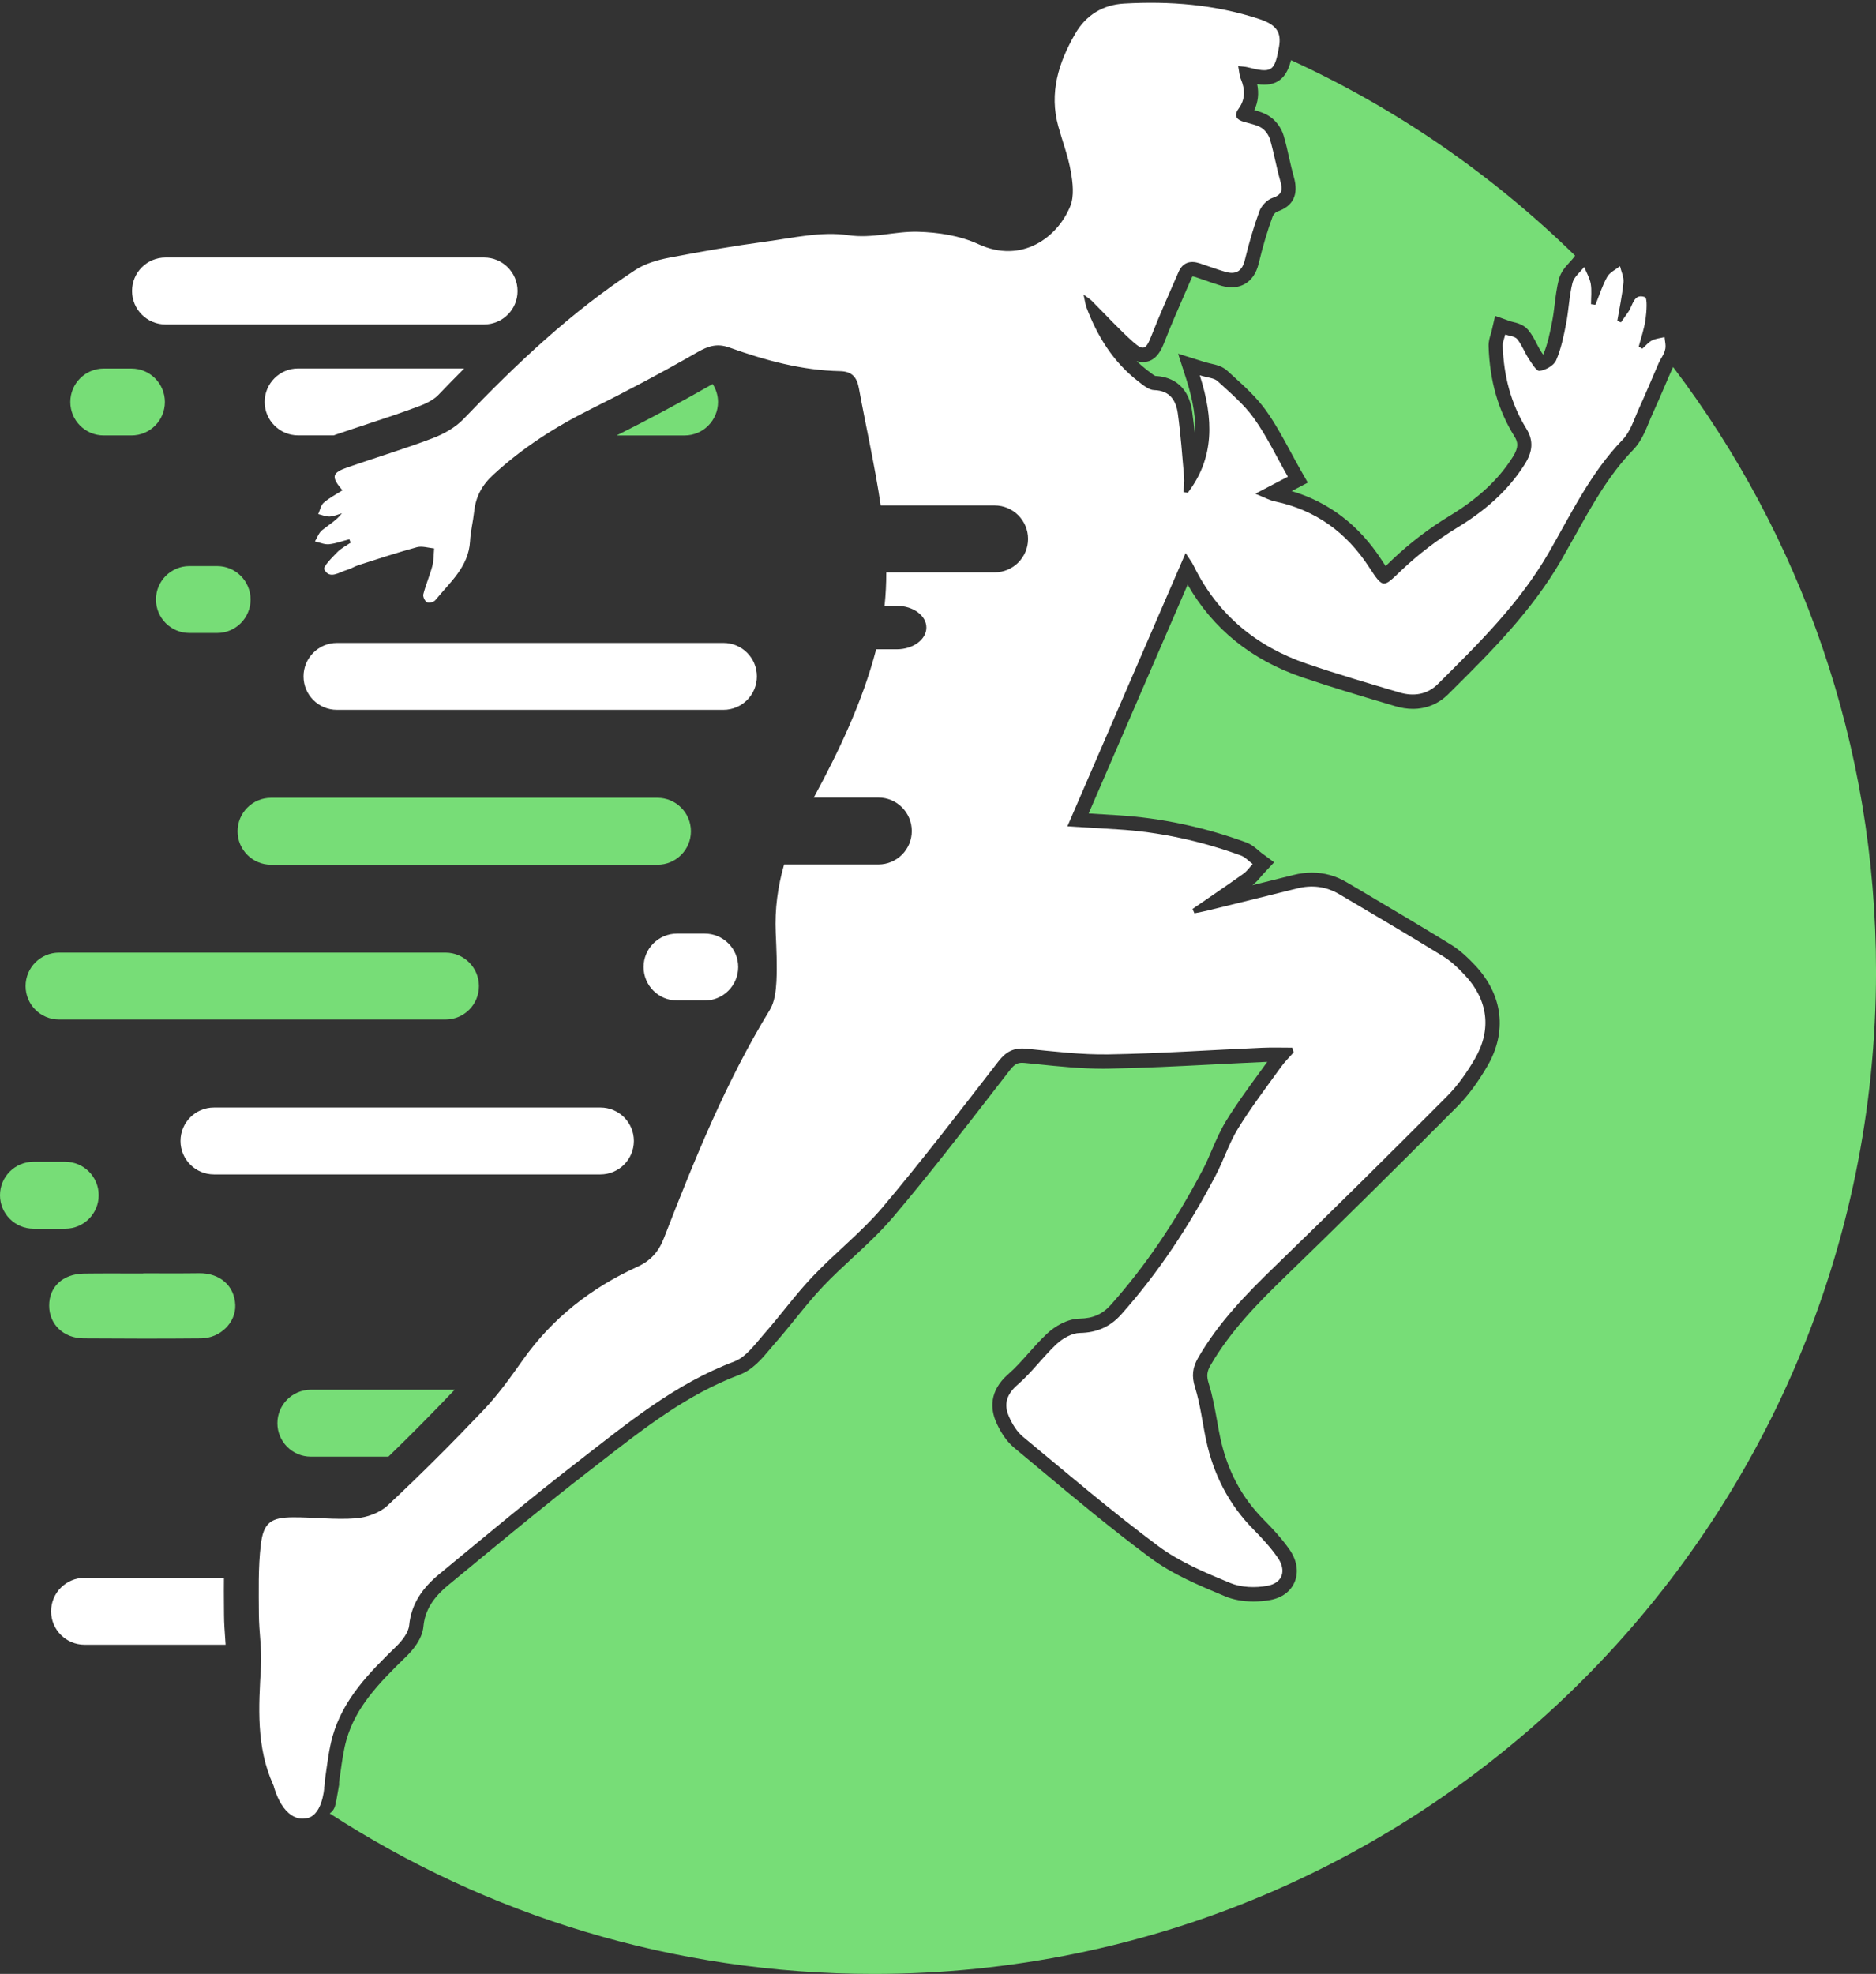<svg width="77" height="81" viewBox="0 0 77 81" fill="none" xmlns="http://www.w3.org/2000/svg">
<rect x="0" y="0" width="77" height="81" fill="#333333" stroke="none"/>
<path d="M5.879 52.251C6.642 52.251 7.409 52.258 8.173 52.247C9.023 52.236 9.628 52.76 9.657 53.556C9.682 54.273 9.04 54.914 8.248 54.921C6.646 54.936 5.044 54.932 3.438 54.921C2.609 54.918 2.022 54.348 2.018 53.584C2.011 52.81 2.577 52.276 3.441 52.262C4.255 52.251 5.069 52.258 5.882 52.258C5.879 52.258 5.879 52.254 5.879 52.251Z" fill="#77DD77"/>
<path d="M51.886 3.477C51.796 3.477 51.699 3.47 51.599 3.452C51.678 3.832 51.638 4.187 51.481 4.52C51.671 4.57 51.882 4.635 52.083 4.76C52.359 4.932 52.592 5.244 52.689 5.574C52.778 5.875 52.846 6.18 52.911 6.474C52.972 6.746 53.033 7.008 53.105 7.263C53.312 7.99 53.076 8.471 52.402 8.689C52.355 8.711 52.262 8.811 52.241 8.868C52.026 9.449 51.836 10.084 51.663 10.808C51.448 11.697 50.818 11.79 50.556 11.79C50.42 11.79 50.28 11.768 50.129 11.726C49.896 11.657 49.674 11.582 49.459 11.503C49.326 11.457 49.194 11.41 49.061 11.367C48.996 11.345 48.961 11.342 48.943 11.342C48.935 11.353 48.925 11.371 48.91 11.403C48.828 11.596 48.742 11.786 48.66 11.98C48.369 12.647 48.068 13.332 47.803 14.012C47.688 14.31 47.473 14.858 46.91 14.858C46.817 14.858 46.731 14.844 46.652 14.816C46.788 14.948 46.932 15.07 47.082 15.188L47.154 15.242C47.233 15.303 47.358 15.403 47.419 15.428C47.925 15.45 48.763 15.672 48.932 16.895C48.978 17.232 49.018 17.569 49.05 17.906C49.097 17.228 48.978 16.465 48.699 15.586L48.355 14.514L49.43 14.851C49.527 14.88 49.62 14.902 49.706 14.923C49.925 14.973 50.176 15.031 50.38 15.221C50.463 15.296 50.545 15.371 50.627 15.446C51.09 15.866 51.57 16.303 51.954 16.834C52.337 17.371 52.657 17.959 52.965 18.529C53.097 18.773 53.234 19.028 53.377 19.279L53.678 19.805L53.015 20.153C54.542 20.605 55.779 21.551 56.7 22.967C56.75 23.043 56.815 23.139 56.872 23.229C56.919 23.186 56.969 23.136 57.019 23.089L57.141 22.971C57.865 22.282 58.661 21.677 59.5 21.168C60.679 20.451 61.504 19.684 62.095 18.748C62.342 18.354 62.31 18.146 62.156 17.902C61.493 16.837 61.149 15.633 61.099 14.224C61.091 14.02 61.145 13.848 61.188 13.708C61.199 13.672 61.213 13.633 61.22 13.597L61.367 12.962L61.984 13.181C62.005 13.188 62.052 13.199 62.092 13.21C62.271 13.253 62.543 13.317 62.733 13.55C62.884 13.733 62.988 13.934 63.077 14.109C63.131 14.213 63.181 14.314 63.235 14.396C63.235 14.396 63.314 14.522 63.335 14.547C63.343 14.543 63.346 14.54 63.35 14.532C63.525 14.117 63.622 13.636 63.712 13.17C63.755 12.951 63.783 12.722 63.812 12.486C63.852 12.156 63.895 11.815 63.981 11.471C64.059 11.159 64.264 10.937 64.425 10.761C64.479 10.704 64.529 10.65 64.565 10.604L64.651 10.492C61.278 7.191 57.338 4.463 52.99 2.47C52.857 2.979 52.606 3.477 51.886 3.477Z" fill="#77DD77"/>
<path d="M68.673 15.063C68.659 15.088 68.645 15.113 68.638 15.131C68.53 15.371 68.426 15.615 68.322 15.859C68.161 16.235 67.992 16.626 67.817 17.009C67.77 17.113 67.723 17.221 67.68 17.332C67.526 17.705 67.354 18.128 67.035 18.458C66.035 19.49 65.354 20.716 64.63 22.014C64.454 22.329 64.271 22.655 64.088 22.974C62.873 25.079 61.181 26.764 59.539 28.391L59.443 28.488C59.045 28.882 58.546 29.09 57.991 29.09C57.761 29.09 57.521 29.054 57.281 28.983L57.005 28.9C55.84 28.556 54.636 28.197 53.463 27.799C51.366 27.086 49.782 25.806 48.746 23.992L44.684 33.381L45.9 33.456C47.649 33.564 49.413 33.937 51.137 34.564C51.359 34.646 51.524 34.786 51.653 34.897C51.692 34.929 51.728 34.965 51.768 34.994L52.295 35.385L51.847 35.865C51.814 35.901 51.782 35.937 51.753 35.973C51.664 36.08 51.553 36.213 51.402 36.324C51.965 36.184 52.531 36.044 53.09 35.905C53.345 35.84 53.599 35.808 53.847 35.808C54.349 35.808 54.833 35.94 55.277 36.206L55.51 36.342C56.837 37.127 58.209 37.937 59.547 38.758C59.952 39.005 60.296 39.349 60.55 39.618C61.687 40.83 61.87 42.336 61.049 43.748C60.654 44.425 60.249 44.97 59.812 45.411C57.188 48.046 54.872 50.333 52.732 52.405C51.635 53.466 50.499 54.62 49.685 56.026C49.534 56.284 49.517 56.474 49.61 56.768C49.767 57.266 49.857 57.775 49.947 58.27C49.99 58.521 50.033 58.754 50.083 58.99C50.37 60.334 50.954 61.439 51.872 62.364C52.187 62.682 52.592 63.109 52.929 63.589C53.23 64.023 53.309 64.504 53.141 64.909C52.979 65.303 52.621 65.568 52.133 65.658C51.911 65.697 51.678 65.719 51.449 65.719C51.019 65.719 50.613 65.644 50.276 65.504L50.262 65.496C49.215 65.059 48.133 64.611 47.204 63.919C45.623 62.743 44.086 61.464 42.602 60.223C42.279 59.955 41.956 59.686 41.634 59.417C41.257 59.105 41.017 58.66 40.881 58.345C40.666 57.843 40.576 57.094 41.386 56.388C41.673 56.137 41.935 55.846 42.207 55.538C42.451 55.266 42.702 54.983 42.982 54.721C43.29 54.431 43.803 54.119 44.315 54.111C44.86 54.101 45.251 53.929 45.591 53.549C47 51.968 48.24 50.147 49.38 47.974C49.509 47.727 49.624 47.462 49.742 47.186C49.914 46.788 50.09 46.379 50.33 45.988C50.753 45.304 51.23 44.648 51.693 44.017C51.8 43.87 51.907 43.719 52.015 43.572C51.958 43.572 51.9 43.576 51.847 43.58C51.162 43.608 50.467 43.648 49.792 43.68C48.395 43.752 46.946 43.827 45.52 43.852C45.444 43.852 45.369 43.855 45.297 43.855C44.38 43.855 43.462 43.762 42.573 43.669C42.404 43.651 42.239 43.633 42.071 43.619C42.032 43.615 41.996 43.612 41.96 43.612C41.773 43.612 41.652 43.655 41.455 43.909C41.221 44.207 40.992 44.504 40.759 44.806C39.447 46.501 38.088 48.254 36.676 49.921C36.153 50.541 35.558 51.093 34.98 51.627C34.579 52 34.163 52.384 33.787 52.782C33.396 53.19 33.045 53.627 32.668 54.09C32.392 54.431 32.105 54.785 31.804 55.126C31.74 55.201 31.672 55.28 31.607 55.359C31.27 55.76 30.887 56.216 30.349 56.416C28.223 57.216 26.488 58.567 24.649 59.998C24.456 60.148 24.266 60.299 24.072 60.446C22.52 61.647 20.979 62.919 19.484 64.152C19.125 64.446 18.767 64.744 18.408 65.038C17.759 65.572 17.44 66.099 17.379 66.748C17.333 67.242 16.967 67.69 16.673 67.977C15.515 69.099 14.601 70.064 14.221 71.39C14.103 71.806 14.042 72.247 13.977 72.713C13.96 72.835 13.942 72.96 13.924 73.082C13.917 73.125 13.917 73.153 13.917 73.168L13.92 73.229L13.802 73.899H13.78C13.787 74.1 13.701 74.304 13.533 74.415C19.964 78.581 27.632 81.001 35.862 81.001C58.582 81.001 77.001 62.582 77.001 39.862C77.004 30.56 73.9 21.964 68.673 15.063Z" fill="#77DD77"/>
<path d="M19.87 13.313H6.793C6.033 13.313 5.42 12.697 5.42 11.94C5.42 11.18 6.036 10.567 6.793 10.567H19.87C20.63 10.567 21.243 11.184 21.243 11.94C21.246 12.697 20.63 13.313 19.87 13.313Z" fill="white"/>
<path d="M18.285 41.837H2.423C1.663 41.837 1.05 41.221 1.05 40.464C1.05 39.704 1.667 39.091 2.423 39.091H18.285C19.045 39.091 19.658 39.708 19.658 40.464C19.658 41.224 19.045 41.837 18.285 41.837Z" fill="#77DD77"/>
<path d="M24.645 48.193H8.782C8.022 48.193 7.409 47.576 7.409 46.82C7.409 46.06 8.026 45.447 8.782 45.447H24.645C25.405 45.447 26.018 46.063 26.018 46.82C26.018 47.576 25.401 48.193 24.645 48.193Z" fill="white"/>
<path d="M5.395 17.869H4.259C3.499 17.869 2.886 17.253 2.886 16.497C2.886 15.736 3.502 15.123 4.259 15.123H5.395C6.155 15.123 6.768 15.74 6.768 16.497C6.768 17.253 6.155 17.869 5.395 17.869Z" fill="#77DD77"/>
<path d="M28.926 41.056H27.789C27.029 41.056 26.416 40.439 26.416 39.682C26.416 38.923 27.033 38.31 27.789 38.31H28.926C29.686 38.31 30.299 38.926 30.299 39.682C30.299 40.439 29.686 41.056 28.926 41.056Z" fill="white"/>
<path d="M8.912 25.975H7.775C7.015 25.975 6.402 25.358 6.402 24.602C6.402 23.842 7.019 23.229 7.775 23.229H8.912C9.672 23.229 10.285 23.846 10.285 24.602C10.285 25.358 9.672 25.975 8.912 25.975Z" fill="#77DD77"/>
<path d="M2.678 50.419H1.373C0.613 50.419 0 49.802 0 49.046C0 48.286 0.617 47.673 1.373 47.673H2.678C3.438 47.673 4.051 48.289 4.051 49.046C4.051 49.806 3.438 50.419 2.678 50.419Z" fill="#77DD77"/>
<path d="M68.321 13.833C68.149 13.876 67.959 13.891 67.805 13.969C67.654 14.048 67.54 14.195 67.407 14.31C67.36 14.281 67.31 14.249 67.263 14.22C67.36 13.851 67.486 13.489 67.54 13.113C67.583 12.797 67.626 12.231 67.514 12.191C67.059 12.027 67.02 12.528 66.837 12.794C66.737 12.941 66.633 13.084 66.532 13.227C66.482 13.206 66.432 13.184 66.382 13.166C66.471 12.639 66.586 12.113 66.636 11.582C66.658 11.37 66.543 11.141 66.493 10.922C66.314 11.066 66.07 11.177 65.966 11.363C65.765 11.722 65.643 12.123 65.486 12.507C65.425 12.5 65.364 12.489 65.303 12.482C65.303 12.202 65.338 11.919 65.292 11.646C65.249 11.406 65.116 11.184 65.023 10.955C64.858 11.17 64.604 11.363 64.543 11.607C64.406 12.152 64.389 12.726 64.281 13.281C64.181 13.794 64.077 14.317 63.869 14.79C63.776 15.002 63.439 15.188 63.191 15.22C63.066 15.238 62.869 14.909 62.74 14.711C62.571 14.453 62.464 14.149 62.274 13.916C62.177 13.797 61.951 13.787 61.782 13.726C61.747 13.883 61.671 14.045 61.678 14.199C61.721 15.407 62.005 16.55 62.646 17.586C62.965 18.099 62.897 18.554 62.582 19.053C61.876 20.171 60.919 20.981 59.797 21.662C58.99 22.153 58.223 22.741 57.535 23.39C56.775 24.111 56.789 24.186 56.197 23.279C55.265 21.845 54.004 20.931 52.33 20.576C52.1 20.529 51.889 20.408 51.523 20.261C52.086 19.967 52.505 19.748 52.86 19.562C52.383 18.726 51.993 17.898 51.469 17.167C51.061 16.593 50.498 16.124 49.974 15.64C49.835 15.511 49.584 15.504 49.243 15.4C49.82 17.196 49.849 18.787 48.752 20.221C48.695 20.21 48.634 20.2 48.576 20.192C48.587 19.988 48.619 19.78 48.601 19.576C48.526 18.705 48.462 17.834 48.343 16.97C48.268 16.436 48.024 16.027 47.368 16.009C47.146 16.002 46.913 15.798 46.716 15.647C45.698 14.858 45.045 13.812 44.597 12.622C44.547 12.492 44.533 12.349 44.475 12.088C44.658 12.227 44.741 12.274 44.805 12.338C45.372 12.901 45.909 13.496 46.504 14.027C46.938 14.414 47.042 14.332 47.254 13.794C47.601 12.908 47.992 12.037 48.372 11.163C48.544 10.768 48.852 10.679 49.239 10.804C49.591 10.919 49.938 11.052 50.293 11.155C50.727 11.281 50.985 11.13 51.096 10.661C51.261 9.983 51.455 9.309 51.695 8.657C51.778 8.438 52.011 8.194 52.226 8.123C52.652 7.983 52.645 7.764 52.545 7.413C52.387 6.857 52.29 6.284 52.129 5.728C52.075 5.545 51.935 5.348 51.778 5.248C51.57 5.119 51.308 5.076 51.064 5.004C50.759 4.914 50.62 4.76 50.838 4.459C51.121 4.072 51.107 3.667 50.928 3.24C50.867 3.097 50.863 2.928 50.82 2.713C51.007 2.735 51.1 2.735 51.186 2.756C52.204 3.015 52.319 2.943 52.498 1.91C52.598 1.326 52.394 1.014 51.677 0.778C49.874 0.186 48.014 0.039 46.132 0.147C45.264 0.197 44.569 0.623 44.128 1.391C43.447 2.574 43.056 3.814 43.439 5.19C43.611 5.811 43.844 6.416 43.952 7.044C44.035 7.506 44.095 8.047 43.931 8.456C43.418 9.725 41.952 10.851 40.149 10.015C39.399 9.668 38.503 9.532 37.668 9.51C36.722 9.485 35.818 9.8 34.807 9.65C33.721 9.489 32.56 9.761 31.441 9.912C30.111 10.091 28.785 10.32 27.466 10.575C26.985 10.668 26.48 10.815 26.079 11.077C23.451 12.794 21.189 14.937 19.024 17.196C18.691 17.543 18.217 17.809 17.758 17.984C16.611 18.418 15.435 18.773 14.278 19.174C13.614 19.404 13.582 19.565 14.055 20.121C13.79 20.289 13.514 20.433 13.285 20.63C13.166 20.734 13.134 20.938 13.062 21.096C13.22 21.132 13.378 21.203 13.536 21.196C13.704 21.189 13.869 21.11 14.034 21.064C13.79 21.372 13.485 21.54 13.217 21.759C13.084 21.867 13.019 22.064 12.926 22.218C13.12 22.261 13.317 22.351 13.503 22.333C13.787 22.304 14.059 22.2 14.339 22.128C14.357 22.175 14.374 22.221 14.392 22.268C14.206 22.397 13.995 22.501 13.84 22.662C13.629 22.881 13.249 23.254 13.31 23.369C13.532 23.788 13.916 23.48 14.231 23.39C14.399 23.343 14.55 23.243 14.715 23.189C15.511 22.935 16.307 22.673 17.113 22.454C17.328 22.397 17.583 22.483 17.819 22.505C17.798 22.745 17.805 22.996 17.744 23.229C17.64 23.619 17.475 23.996 17.375 24.387C17.35 24.483 17.439 24.67 17.525 24.713C17.608 24.756 17.809 24.706 17.87 24.627C18.465 23.895 19.232 23.268 19.293 22.211C19.314 21.802 19.418 21.401 19.461 20.995C19.526 20.383 19.787 19.902 20.246 19.483C21.447 18.375 22.799 17.511 24.258 16.784C25.735 16.049 27.197 15.274 28.631 14.45C29.079 14.195 29.438 14.084 29.932 14.26C31.405 14.787 32.907 15.199 34.485 15.231C34.969 15.242 35.169 15.479 35.252 15.927C35.546 17.533 35.911 19.128 36.148 20.741H40.823C41.583 20.741 42.196 21.358 42.196 22.114C42.196 22.874 41.579 23.487 40.823 23.487H36.377C36.377 23.946 36.356 24.401 36.306 24.86H36.804C37.478 24.86 38.023 25.258 38.023 25.752C38.023 26.244 37.478 26.645 36.804 26.645H35.962C35.399 28.796 34.453 30.785 33.402 32.728H36.051C36.811 32.728 37.424 33.345 37.424 34.101C37.424 34.861 36.808 35.474 36.051 35.474H32.183C31.925 36.374 31.796 37.302 31.839 38.281C31.868 38.944 31.9 39.607 31.868 40.271C31.846 40.669 31.796 41.117 31.596 41.443C29.785 44.404 28.498 47.601 27.247 50.817C27.039 51.355 26.706 51.735 26.172 51.978C24.272 52.842 22.677 54.086 21.462 55.803C20.956 56.52 20.44 57.241 19.838 57.872C18.565 59.212 17.257 60.521 15.905 61.782C15.582 62.084 15.048 62.274 14.593 62.306C13.743 62.37 12.883 62.259 12.03 62.263C11.123 62.267 10.811 62.478 10.704 63.392C10.593 64.331 10.621 65.292 10.625 66.242C10.628 66.963 10.754 67.687 10.711 68.4C10.614 70.042 10.51 71.676 11.209 73.232C11.234 73.286 11.249 73.332 11.256 73.376L11.431 73.508C12.044 73.458 12.668 73.408 13.303 73.361L13.331 73.2C13.328 73.142 13.331 73.078 13.342 73.006C13.428 72.415 13.493 71.809 13.654 71.239C14.088 69.716 15.163 68.633 16.26 67.565C16.5 67.332 16.762 67.005 16.794 66.697C16.884 65.779 17.375 65.134 18.035 64.589C19.916 63.041 21.784 61.474 23.709 59.987C25.724 58.427 27.695 56.789 30.137 55.871C30.62 55.688 30.99 55.162 31.359 54.742C32.04 53.971 32.646 53.125 33.356 52.38C34.28 51.405 35.359 50.566 36.223 49.544C37.869 47.594 39.421 45.565 40.984 43.551C41.292 43.153 41.611 42.984 42.12 43.034C43.246 43.145 44.375 43.285 45.501 43.267C47.605 43.232 49.709 43.085 51.81 42.995C52.218 42.977 52.627 42.991 53.039 42.991C53.057 43.056 53.075 43.12 53.097 43.185C52.925 43.382 52.731 43.569 52.581 43.78C51.982 44.612 51.358 45.429 50.82 46.3C50.444 46.91 50.225 47.612 49.888 48.25C48.816 50.294 47.558 52.215 46.017 53.943C45.565 54.448 45.017 54.688 44.314 54.699C43.995 54.706 43.619 54.921 43.371 55.151C42.805 55.681 42.343 56.327 41.758 56.832C41.314 57.219 41.195 57.624 41.407 58.115C41.539 58.427 41.737 58.753 41.995 58.965C43.827 60.481 45.637 62.026 47.544 63.446C48.419 64.098 49.472 64.536 50.494 64.959C50.946 65.145 51.53 65.166 52.021 65.073C52.649 64.959 52.81 64.442 52.441 63.916C52.154 63.503 51.806 63.127 51.451 62.765C50.433 61.736 49.806 60.506 49.505 59.101C49.351 58.377 49.268 57.635 49.05 56.932C48.903 56.47 48.946 56.119 49.175 55.721C50.003 54.283 51.139 53.115 52.322 51.971C54.703 49.666 57.058 47.333 59.395 44.984C59.843 44.536 60.219 43.992 60.539 43.443C61.238 42.239 61.073 41.023 60.119 40.009C59.854 39.726 59.563 39.446 59.237 39.245C57.828 38.378 56.402 37.539 54.975 36.697C54.43 36.374 53.846 36.302 53.226 36.46C52.018 36.765 50.806 37.059 49.598 37.356C49.408 37.403 49.218 37.439 49.024 37.478C48.999 37.417 48.971 37.356 48.946 37.299C49.645 36.819 50.344 36.345 51.035 35.854C51.182 35.75 51.29 35.589 51.415 35.456C51.254 35.338 51.111 35.173 50.931 35.105C49.293 34.51 47.601 34.137 45.859 34.033C45.171 33.99 44.479 33.947 43.812 33.908C45.429 30.165 47.028 26.473 48.662 22.695C48.799 22.91 48.917 23.057 48.996 23.222C49.978 25.222 51.562 26.53 53.645 27.24C54.9 27.667 56.169 28.04 57.441 28.416C58.019 28.588 58.581 28.506 59.019 28.068C60.693 26.405 62.37 24.756 63.568 22.68C64.489 21.081 65.288 19.4 66.6 18.045C66.923 17.712 67.07 17.203 67.271 16.762C67.554 16.145 67.812 15.514 68.084 14.891C68.163 14.711 68.299 14.55 68.339 14.367C68.393 14.202 68.335 14.016 68.321 13.833Z" fill="white"/>
<path d="M29.693 29.129C30.453 29.129 31.066 28.513 31.066 27.756C31.066 26.996 30.45 26.383 29.693 26.383H13.831C13.071 26.383 12.458 27 12.458 27.756C12.458 28.516 13.074 29.129 13.831 29.129H29.693Z" fill="white"/>
<path d="M26.986 35.485C27.746 35.485 28.359 34.869 28.359 34.112C28.359 33.352 27.743 32.739 26.986 32.739H11.124C10.364 32.739 9.751 33.356 9.751 34.112C9.751 34.872 10.368 35.485 11.124 35.485H26.986Z" fill="#77DD77"/>
<path d="M9.195 66.256L9.192 65.837C9.188 65.478 9.188 65.116 9.192 64.747H3.47C2.71 64.747 2.097 65.364 2.097 66.12C2.097 66.88 2.714 67.493 3.47 67.493H9.26C9.253 67.418 9.249 67.346 9.245 67.271C9.224 66.948 9.195 66.611 9.195 66.256Z" fill="white"/>
<path d="M15.157 17.375C15.884 17.135 16.569 16.909 17.247 16.651C17.562 16.532 17.838 16.368 17.985 16.213C18.326 15.859 18.684 15.489 19.053 15.12H12.235C11.475 15.12 10.862 15.737 10.862 16.493C10.862 17.249 11.479 17.866 12.235 17.866H13.698C13.737 17.852 13.773 17.837 13.805 17.827C14.253 17.672 14.705 17.526 15.157 17.375Z" fill="white"/>
<path d="M28.098 17.87C28.858 17.87 29.471 17.253 29.471 16.497C29.471 16.224 29.388 15.973 29.252 15.758C28.008 16.468 26.686 17.178 25.309 17.87H28.098Z" fill="#77DD77"/>
<path d="M18.662 57.029H12.758C11.998 57.029 11.385 57.646 11.385 58.402C11.385 59.162 12.002 59.775 12.758 59.775H15.942C16.831 58.915 17.73 58.008 18.662 57.029Z" fill="#77DD77"/>
<path d="M13.307 73.372C13.307 73.372 13.228 74.609 12.493 74.62C12.493 74.62 11.715 74.809 11.26 73.386L12.281 72.691L13.307 73.372Z" fill="white"/>
</svg>